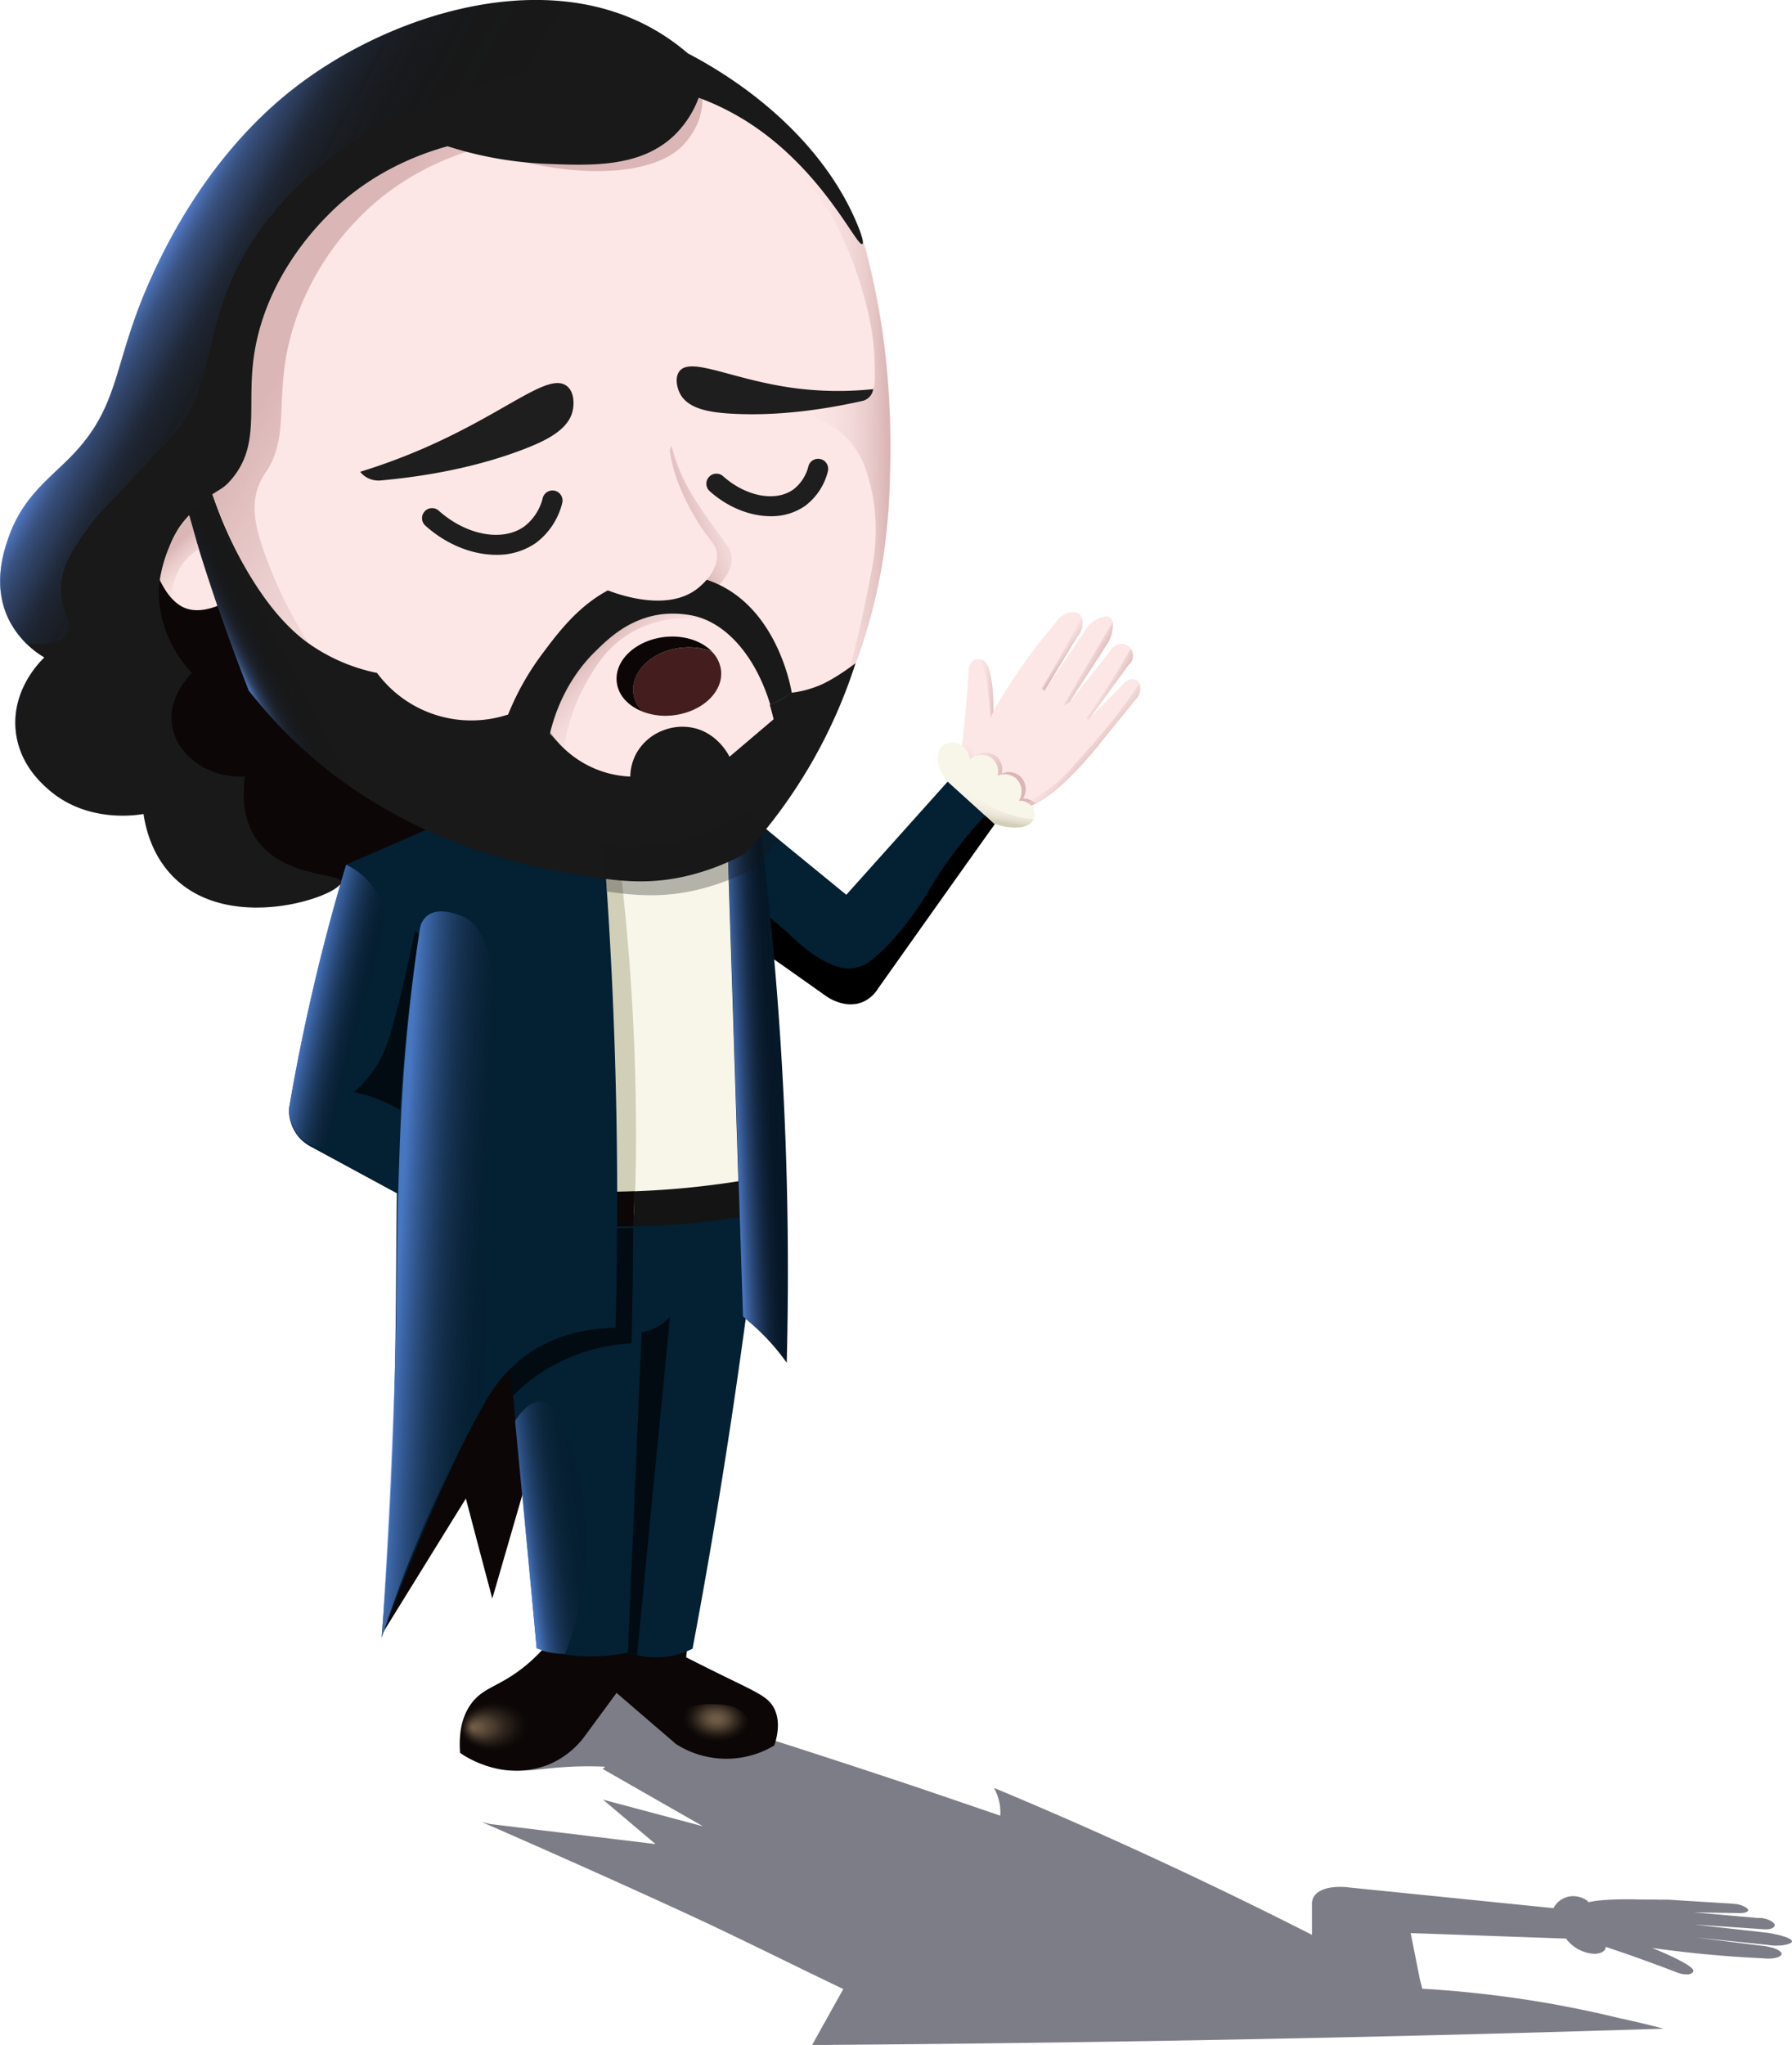 <svg xmlns="http://www.w3.org/2000/svg" xmlns:xlink="http://www.w3.org/1999/xlink" viewBox="0 0 537.56 613.24"><defs><style>.cls-1{fill:#000015;opacity:0.51;}.cls-2{fill:#fce7e6;}.cls-3{fill:url(#Gradient_bez_nazwy_86);}.cls-4{fill:url(#Gradient_bez_nazwy_84);}.cls-5{fill:url(#Gradient_bez_nazwy_83);}.cls-6{fill:url(#Gradient_bez_nazwy_83-2);}.cls-7{fill:url(#Gradient_bez_nazwy_85);}.cls-8{fill:url(#Gradient_bez_nazwy_83-3);}.cls-9{fill:#f7f6e8;}.cls-10{fill:url(#Gradient_bez_nazwy_82);}.cls-11{fill:#0c0606;}.cls-12{fill:#042033;}.cls-13{fill:#010b11;}.cls-14{fill:#d1cfb8;}.cls-15,.cls-29{fill:#141414;}.cls-16{fill:url(#Gradient_bez_nazwy_45);}.cls-17{fill:url(#Gradient_bez_nazwy_46);}.cls-18{fill:#051828;}.cls-19{fill:url(#Gradient_bez_nazwy_35);}.cls-20{fill:#1e1e1e;}.cls-21{fill:#191919;}.cls-22{fill:url(#Gradient_bez_nazwy_68);}.cls-23{fill:url(#Gradient_bez_nazwy_47);}.cls-24{fill:#441e1e;}.cls-25{fill:#dbb6b6;}.cls-26{fill:url(#Gradient_bez_nazwy_32);}.cls-27{fill:url(#Gradient_bez_nazwy_30);}.cls-28{fill:url(#Gradient_bez_nazwy_34);}.cls-29{opacity:0.3;}.cls-30{fill:url(#Gradient_bez_nazwy_61);}.cls-31{fill:url(#Gradient_bez_nazwy_60);}.cls-32{fill:url(#Gradient_bez_nazwy_66);}.cls-33{fill:url(#Gradient_bez_nazwy_78);}.cls-34{fill:url(#Gradient_bez_nazwy_62);}.cls-35{fill:url(#Gradient_bez_nazwy_88);}</style><linearGradient id="Gradient_bez_nazwy_86" x1="300.34" y1="238.19" x2="279.99" y2="224.79" gradientUnits="userSpaceOnUse"><stop offset="0.08" stop-color="#dbb6b6"/><stop offset="0.58" stop-color="#f0d5d5" stop-opacity="0.36"/><stop offset="0.85" stop-color="#fce7e6" stop-opacity="0"/></linearGradient><linearGradient id="Gradient_bez_nazwy_84" x1="320.07" y1="197" x2="309.96" y2="190.05" gradientUnits="userSpaceOnUse"><stop offset="0" stop-color="#dbb6b6"/><stop offset="0.06" stop-color="#e1bfbf" stop-opacity="0.81"/><stop offset="0.14" stop-color="#e9cbcb" stop-opacity="0.57"/><stop offset="0.22" stop-color="#f0d5d5" stop-opacity="0.36"/><stop offset="0.3" stop-color="#f5dddc" stop-opacity="0.21"/><stop offset="0.37" stop-color="#f9e2e2" stop-opacity="0.09"/><stop offset="0.44" stop-color="#fbe6e5" stop-opacity="0.02"/><stop offset="0.5" stop-color="#fce7e6" stop-opacity="0"/></linearGradient><linearGradient id="Gradient_bez_nazwy_83" x1="328.58" y1="200.3" x2="315.77" y2="192.92" gradientUnits="userSpaceOnUse"><stop offset="0" stop-color="#dbb6b6"/><stop offset="0.08" stop-color="#e1bfbf" stop-opacity="0.81"/><stop offset="0.19" stop-color="#e9cbcb" stop-opacity="0.57"/><stop offset="0.31" stop-color="#f0d5d5" stop-opacity="0.36"/><stop offset="0.41" stop-color="#f5dddc" stop-opacity="0.21"/><stop offset="0.51" stop-color="#f9e2e2" stop-opacity="0.09"/><stop offset="0.61" stop-color="#fbe6e5" stop-opacity="0.02"/><stop offset="0.68" stop-color="#fce7e6" stop-opacity="0"/></linearGradient><linearGradient id="Gradient_bez_nazwy_83-2" x1="335.15" y1="206.51" x2="323.09" y2="199.48" xlink:href="#Gradient_bez_nazwy_83"/><linearGradient id="Gradient_bez_nazwy_85" x1="298.89" y1="206.62" x2="288.71" y2="206.32" gradientUnits="userSpaceOnUse"><stop offset="0" stop-color="#dbb6b6"/><stop offset="0.1" stop-color="#e1bfbf" stop-opacity="0.81"/><stop offset="0.24" stop-color="#e9cbcb" stop-opacity="0.57"/><stop offset="0.38" stop-color="#f0d5d5" stop-opacity="0.36"/><stop offset="0.52" stop-color="#f5dddc" stop-opacity="0.21"/><stop offset="0.64" stop-color="#f9e2e2" stop-opacity="0.09"/><stop offset="0.76" stop-color="#fbe6e5" stop-opacity="0.02"/><stop offset="0.85" stop-color="#fce7e6" stop-opacity="0"/></linearGradient><linearGradient id="Gradient_bez_nazwy_83-3" x1="329.4" y1="226.61" x2="313.9" y2="213.41" xlink:href="#Gradient_bez_nazwy_83"/><linearGradient id="Gradient_bez_nazwy_82" x1="295.21" y1="246.34" x2="299.69" y2="219.1" gradientUnits="userSpaceOnUse"><stop offset="0.02" stop-color="#d1cfb8"/><stop offset="0.04" stop-color="#d7d3bf" stop-opacity="0.85"/><stop offset="0.09" stop-color="#e2d9cb" stop-opacity="0.59"/><stop offset="0.14" stop-color="#ecded4" stop-opacity="0.38"/><stop offset="0.19" stop-color="#f3e2dc" stop-opacity="0.22"/><stop offset="0.23" stop-color="#f8e5e2" stop-opacity="0.1"/><stop offset="0.27" stop-color="#fbe6e5" stop-opacity="0.02"/><stop offset="0.3" stop-color="#fce7e6" stop-opacity="0"/></linearGradient><linearGradient id="Gradient_bez_nazwy_45" x1="265.92" y1="121.48" x2="222.45" y2="121.91" gradientUnits="userSpaceOnUse"><stop offset="0" stop-color="#dbb6b6"/><stop offset="0.09" stop-color="#e1bfbf" stop-opacity="0.81"/><stop offset="0.23" stop-color="#e9cbcb" stop-opacity="0.57"/><stop offset="0.36" stop-color="#f0d5d5" stop-opacity="0.36"/><stop offset="0.49" stop-color="#f5dddc" stop-opacity="0.21"/><stop offset="0.61" stop-color="#f9e2e2" stop-opacity="0.09"/><stop offset="0.72" stop-color="#fbe6e5" stop-opacity="0.02"/><stop offset="0.81" stop-color="#fce7e6" stop-opacity="0"/></linearGradient><linearGradient id="Gradient_bez_nazwy_46" x1="204.29" y1="157.04" x2="237.01" y2="145.57" gradientUnits="userSpaceOnUse"><stop offset="0.04" stop-color="#dbb6b6"/><stop offset="0.07" stop-color="#ddb9b9" stop-opacity="0.94"/><stop offset="0.27" stop-color="#e8c9c9" stop-opacity="0.61"/><stop offset="0.45" stop-color="#f0d6d5" stop-opacity="0.35"/><stop offset="0.61" stop-color="#f7dfde" stop-opacity="0.16"/><stop offset="0.73" stop-color="#fbe5e4" stop-opacity="0.04"/><stop offset="0.81" stop-color="#fce7e6" stop-opacity="0"/></linearGradient><linearGradient id="Gradient_bez_nazwy_35" x1="218.28" y1="326.68" x2="236.46" y2="325.83" gradientUnits="userSpaceOnUse"><stop offset="0.1" stop-color="#659bff" stop-opacity="0.7"/><stop offset="0.51" stop-color="#2a4069" stop-opacity="0.29"/><stop offset="0.81" stop-opacity="0"/></linearGradient><linearGradient id="Gradient_bez_nazwy_68" x1="76.77" y1="214.3" x2="125.23" y2="189.55" gradientUnits="userSpaceOnUse"><stop offset="0.02" stop-color="#659bff" stop-opacity="0.8"/><stop offset="0.04" stop-color="#5481d4" stop-opacity="0.66"/><stop offset="0.06" stop-color="#4063a2" stop-opacity="0.51"/><stop offset="0.09" stop-color="#2f4876" stop-opacity="0.37"/><stop offset="0.12" stop-color="#203252" stop-opacity="0.26"/><stop offset="0.16" stop-color="#141f33" stop-opacity="0.16"/><stop offset="0.2" stop-color="#0b111c" stop-opacity="0.09"/><stop offset="0.25" stop-color="#05070c" stop-opacity="0.04"/><stop offset="0.31" stop-color="#010203" stop-opacity="0.01"/><stop offset="0.44" stop-opacity="0"/></linearGradient><linearGradient id="Gradient_bez_nazwy_47" x1="176.14" y1="189.29" x2="211.11" y2="224.92" gradientUnits="userSpaceOnUse"><stop offset="0.09" stop-color="#dbb6b6"/><stop offset="0.17" stop-color="#e1bfbf" stop-opacity="0.81"/><stop offset="0.29" stop-color="#e9cbcb" stop-opacity="0.57"/><stop offset="0.41" stop-color="#f0d5d5" stop-opacity="0.36"/><stop offset="0.52" stop-color="#f5dddc" stop-opacity="0.21"/><stop offset="0.63" stop-color="#f9e2e2" stop-opacity="0.09"/><stop offset="0.73" stop-color="#fbe6e5" stop-opacity="0.02"/><stop offset="0.81" stop-color="#fce7e6" stop-opacity="0"/></linearGradient><linearGradient id="Gradient_bez_nazwy_32" x1="84.82" y1="298.31" x2="116.86" y2="305.53" gradientUnits="userSpaceOnUse"><stop offset="0.21" stop-color="#659bff" stop-opacity="0.8"/><stop offset="0.64" stop-color="#1d2c49" stop-opacity="0.23"/><stop offset="0.81" stop-opacity="0"/></linearGradient><linearGradient id="Gradient_bez_nazwy_30" x1="114.86" y1="381.7" x2="161.06" y2="384.34" gradientUnits="userSpaceOnUse"><stop offset="0.1" stop-color="#659bff" stop-opacity="0.7"/><stop offset="0.15" stop-color="#5c8ee9" stop-opacity="0.64"/><stop offset="0.38" stop-color="#355186" stop-opacity="0.37"/><stop offset="0.58" stop-color="#18253e" stop-opacity="0.17"/><stop offset="0.72" stop-color="#070a11" stop-opacity="0.05"/><stop offset="0.81" stop-opacity="0"/></linearGradient><linearGradient id="Gradient_bez_nazwy_34" x1="154.16" y1="459.69" x2="190.96" y2="454.53" gradientUnits="userSpaceOnUse"><stop offset="0.07" stop-color="#659bff" stop-opacity="0.7"/><stop offset="0.15" stop-color="#4e77c4" stop-opacity="0.54"/><stop offset="0.26" stop-color="#365389" stop-opacity="0.37"/><stop offset="0.36" stop-color="#233557" stop-opacity="0.24"/><stop offset="0.47" stop-color="#131e31" stop-opacity="0.13"/><stop offset="0.58" stop-color="#090d16" stop-opacity="0.06"/><stop offset="0.69" stop-color="#020305" stop-opacity="0.01"/><stop offset="0.81" stop-opacity="0"/></linearGradient><radialGradient id="Gradient_bez_nazwy_61" cx="150.55" cy="518.65" fx="141.832" r="13.88" gradientTransform="translate(-16.66 156.56) rotate(-2.61) scale(1 0.71)" gradientUnits="userSpaceOnUse"><stop offset="0" stop-color="#9e8465" stop-opacity="0.7"/><stop offset="0.12" stop-color="#947c5f" stop-opacity="0.66"/><stop offset="0.31" stop-color="#78644d" stop-opacity="0.53"/><stop offset="0.53" stop-color="#4a3e2f" stop-opacity="0.33"/><stop offset="0.77" stop-color="#0b0907" stop-opacity="0.05"/><stop offset="0.81" stop-opacity="0"/></radialGradient><radialGradient id="Gradient_bez_nazwy_60" cx="214.72" cy="517.78" r="13.37" gradientTransform="translate(22.26 150.8) rotate(3.53) scale(1 0.68)" gradientUnits="userSpaceOnUse"><stop offset="0" stop-color="#9e8465" stop-opacity="0.7"/><stop offset="0.14" stop-color="#977e60" stop-opacity="0.67"/><stop offset="0.3" stop-color="#826d53" stop-opacity="0.58"/><stop offset="0.47" stop-color="#60503d" stop-opacity="0.43"/><stop offset="0.65" stop-color="#31291f" stop-opacity="0.22"/><stop offset="0.81" stop-opacity="0"/></radialGradient><radialGradient id="Gradient_bez_nazwy_66" cx="13.73" cy="219.05" fx="4.375" r="16.82" gradientTransform="translate(0 -855.02) scale(1 4.9)" gradientUnits="userSpaceOnUse"><stop offset="0" stop-color="#659bff" stop-opacity="0.8"/><stop offset="0.06" stop-color="#537fd2" stop-opacity="0.66"/><stop offset="0.15" stop-color="#3d5e9a" stop-opacity="0.48"/><stop offset="0.25" stop-color="#2a416b" stop-opacity="0.33"/><stop offset="0.34" stop-color="#1b2944" stop-opacity="0.21"/><stop offset="0.44" stop-color="#0f1726" stop-opacity="0.12"/><stop offset="0.55" stop-color="#070a11" stop-opacity="0.05"/><stop offset="0.66" stop-color="#020204" stop-opacity="0.01"/><stop offset="0.81" stop-opacity="0"/></radialGradient><linearGradient id="Gradient_bez_nazwy_78" x1="94.43" y1="95.76" x2="446.05" y2="317.54" gradientUnits="userSpaceOnUse"><stop offset="0" stop-color="#dbb6b6"/><stop offset="0.05" stop-color="#e1bfbf" stop-opacity="0.81"/><stop offset="0.11" stop-color="#e9cbcb" stop-opacity="0.57"/><stop offset="0.18" stop-color="#f0d5d5" stop-opacity="0.36"/><stop offset="0.24" stop-color="#f5dddc" stop-opacity="0.21"/><stop offset="0.3" stop-color="#f9e2e2" stop-opacity="0.09"/><stop offset="0.35" stop-color="#fbe6e5" stop-opacity="0.02"/><stop offset="0.4" stop-color="#fce7e6" stop-opacity="0"/></linearGradient><linearGradient id="Gradient_bez_nazwy_62" x1="47.22" y1="70.55" x2="218.09" y2="165.35" gradientUnits="userSpaceOnUse"><stop offset="0.02" stop-color="#659bff" stop-opacity="0.8"/><stop offset="0.02" stop-color="#6296f7" stop-opacity="0.78"/><stop offset="0.05" stop-color="#4e77c4" stop-opacity="0.61"/><stop offset="0.09" stop-color="#3b5a95" stop-opacity="0.47"/><stop offset="0.12" stop-color="#2b426c" stop-opacity="0.34"/><stop offset="0.16" stop-color="#1d2d4a" stop-opacity="0.23"/><stop offset="0.21" stop-color="#131c2f" stop-opacity="0.15"/><stop offset="0.27" stop-color="#0a101a" stop-opacity="0.08"/><stop offset="0.33" stop-color="#04070b" stop-opacity="0.03"/><stop offset="0.43" stop-color="#010102" stop-opacity="0.01"/><stop offset="0.69" stop-opacity="0"/></linearGradient><linearGradient id="Gradient_bez_nazwy_88" x1="50.71" y1="163.2" x2="63.9" y2="177.67" gradientUnits="userSpaceOnUse"><stop offset="0.08" stop-color="#dbb6b6"/><stop offset="0.29" stop-color="#e4c4c3" stop-opacity="0.72"/><stop offset="0.54" stop-color="#eed3d2" stop-opacity="0.42"/><stop offset="0.75" stop-color="#f6dedd" stop-opacity="0.19"/><stop offset="0.91" stop-color="#fae4e4" stop-opacity="0.05"/><stop offset="1" stop-color="#fce7e6" stop-opacity="0"/></linearGradient></defs><g id="Warstwa_4" data-name="Warstwa 4"><path class="cls-1" d="M465.93,601a335.85,335.85,0,0,0-39.29-4.63c-.23-.93-.47-1.86-.7-2.78h0q-1.41-7.1-2.77-13.9l46.39,1.64.2,0a11.28,11.28,0,0,0,8.48,4.57c1.56,0,3-.59,3.31-1.44a1.16,1.16,0,0,0,.05-.64l.82.25,5.9,2q7.88,2.79,15.13,5.57a7.54,7.54,0,0,0,3.35.39,1.81,1.81,0,0,0,1-.59h0a1,1,0,0,0,.16-.29h0c.54-1.74-10.86-6.41-12.35-7,6.07.85,12.75,1.63,19.91,2.23,4.75.4,9.21.68,13.34.87,3.83.42,5.93-.67,5.53-1.6a1.93,1.93,0,0,0-.64-.65h0l0,0-.18-.11-.37-.21-.24-.12a5.11,5.11,0,0,0-.47-.2l-.24-.1a7.68,7.68,0,0,0-.81-.27l-.15,0-.77-.19-.3-.07-.75-.13-.3-.05c-.35,0-.71-.09-1.09-.12L508.58,581l21.79,2.24a14.89,14.89,0,0,0,4.6.07c.44-.07,2.8-.47,2.57-1.25-.07-.25-.43-.53-1-.81h0l-.28-.13-.14-.06c-.23-.11-.48-.21-.75-.31l-.16,0-.79-.26-.23-.07-1.07-.28-.12,0-1.09-.24-.3-.06c-.43-.08-.87-.16-1.34-.23l-21.23-2.4h0l-.71-.09,21,1.44c2.08.09,3.29-.65,3-1.49a1.44,1.44,0,0,0-.33-.45h0a4,4,0,0,0-1.19-.78l-.16-.08-.37-.14-.32-.11-.34-.1-.43-.11-.31-.06-.53-.08-.26,0a7.2,7.2,0,0,0-.81,0l-19.16-1.68,13.86.21c1.41,0,2.42-.37,2.43-.86,0-.21-.19-.45-.51-.7h0l-.18-.12-.09-.06a4.13,4.13,0,0,0-.47-.26l-.12-.06c-.15-.07-.31-.14-.48-.2l-.15-.06c-.08,0-.33-.12-.68-.22l-.78-.17-.2,0c-.28,0-.56-.09-.85-.11l-15.41-.94-4-.26h-.22l-.71,0-.36,0-.6,0-.46,0-.56,0-1.07-.05h-.37l-.71,0-.35,0-.76,0H494l-.83,0h-.1c-1,0-2,0-3-.06H489c-1.72,0-3.42,0-5,.07h0c-1.62.06-3.15.17-4.52.32h-.06a26,26,0,0,0-2.92.49h0a2.32,2.32,0,0,0-.5-.56,7.14,7.14,0,0,0-3.25-1.21,6.65,6.65,0,0,0-6.74,3.54L404.6,566a19.87,19.87,0,0,0-5.69.08c-5,.91-5.27,3.89-5.28,4.11h0a2.64,2.64,0,0,0-.08.74q0,3,0,6.12l0,3.16q-13.2-6.71-27-13.36c-24.19-11.65-47-21.8-68.23-30.64l0,.06-.08,0a16,16,0,0,1,1.63,4.66,14.13,14.13,0,0,1,.18,3.55q-12-4.12-24.1-8.23Q245,525.88,216.22,516.86c-.55.07-1.17.14-1.82.24l-1.42-.54a26.76,26.76,0,0,0-11.29-12.87c-12.28-6.91-25.24-.44-26.33.13C168.53,514.46,163,517.38,159.14,518c-4.72.74-9,3.14-13.67,4.33a2.61,2.61,0,0,0-1.26.77c-1.39,1.62-.45,5.48,1.37,6.3a17.9,17.9,0,0,0,2.47.67l.85.19c1,.2,1.93.35,2.82.46l.1,0h.11l.25,0,1.8.18.14,0c5.39.31,9-.7,17-1.09,3.9-.19,7.43-.16,10.46,0-.29.23-.56.45-.78.66l30.09,17.2-30-8L196.65,553l-49.49-6-2.58-.59c9.66,4.2,22,9.64,36.54,16.16,10.12,4.56,19.66,8.85,32.25,14.74,15.55,7.41,27.49,13.38,39.6,19.16q-4.58,8.19-9.36,16.79c89.11-.64,174.8-2.33,255.45-4.91-4.35-1.13-8.81-2.2-13.37-3.17C479.66,603.7,473.06,602.29,465.93,601Zm42.63-20Z"/><path class="cls-2" d="M284.65,238.33,288.49,224q.47-3.65.85-7.42c.58-5.49,1-10.81,1.26-16a3.65,3.65,0,0,1,1.73-2.73,3.3,3.3,0,0,1,2.33.05c3.41,1.25,3.33,13.8,3.32,15.44A168.61,168.61,0,0,1,308.53,197c2.77-3.77,5.53-7.23,8.24-10.38,2.06-3.14,5.59-3.66,7-2.51s1.48,4.12-.53,6.7q-5,8.17-9.95,16.37l12.13-17.9a7.85,7.85,0,0,1,3.29-3.42c.46-.25,3-1.59,4.27-.7s1.21,4.06-.7,7.65l-11.89,18.4,13.13-16.66a3.53,3.53,0,1,1,5,4.88l-11.4,15.71,10.16-10.36a3.35,3.35,0,0,1,3.51-.93c1.3.66,1.95,3.14.4,5.32l-10,12.28c-4,5.09-19.15,23.83-27.17,20.4a4.65,4.65,0,0,1-1-.55l-8.75,6.24Z"/><path class="cls-3" d="M306.88,239.47a5.31,5.31,0,0,0-.77-6.61,5.24,5.24,0,0,0-5.62-.88,5.12,5.12,0,0,0-1.76-5.29,5.22,5.22,0,0,0-6.61.44,5,5,0,0,0-.77-2.43,5.12,5.12,0,0,0-2.7-2.08q-1.18,6.84-2.39,13.68l10.28,9.85,7.71-5.49a4.18,4.18,0,0,0,1.42,1c2.31,1,4.68-.56,4.95-.74A5.09,5.09,0,0,0,306.88,239.47Z"/><path class="cls-4" d="M312.47,206.5l.83.7q5-8.19,9.94-16.37a6.08,6.08,0,0,0,1.24-5.65c-1.56,2.92-3.15,5.85-4.82,8.83C317.27,198.31,314.86,202.47,312.47,206.5Z"/><path class="cls-5" d="M319.11,211.43h0l0,.06,1.7-.86q5.76-8.9,11.5-17.8a10.45,10.45,0,0,0,1.5-6.21c-1.44,2.34-2.6,4.27-3.4,5.63C330.38,192.25,319.21,211.28,319.11,211.43Z"/><path class="cls-6" d="M325.83,215.46l.74.29.78-.85-.26.26,11.4-15.71a3.85,3.85,0,0,0,.7-5c-.9,1.6-1.82,3.2-2.78,4.82C332.93,205.14,329.37,210.52,325.83,215.46Z"/><path class="cls-7" d="M296.27,206.06c.3,2.3.65,5.44.88,9.25.3-.62.59-1.3.86-2l0,.05c0-1.64.09-14.19-3.32-15.44a3.34,3.34,0,0,0-.62-.16,24.8,24.8,0,0,1,1.21,3A27.88,27.88,0,0,1,296.27,206.06Z"/><path class="cls-8" d="M339.93,207.67a158.83,158.83,0,0,1-12.78,16.16c-5.35,6.11-8,9.17-10.86,11.45a54.74,54.74,0,0,1-8.13,5.42,4.22,4.22,0,0,1,1.22.89c8.13-3.13,18.54-16,21.75-20.12l10-12.28a4.27,4.27,0,0,0,.57-4.26C341.2,205.76,340.6,206.68,339.93,207.67Z"/><path class="cls-9" d="M283.61,235.61l.66-1.21c-3.47-4.06-3.73-8.66-1.76-10.57a4.86,4.86,0,0,1,4.84-.88,5.67,5.67,0,0,1,3.53,4.84,5.22,5.22,0,0,1,6.61-.44,5.16,5.16,0,0,1,1.76,5.29,5.24,5.24,0,0,1,5.62.88,5.31,5.31,0,0,1,.77,6.61,4.69,4.69,0,0,1,4.4,2.42,4,4,0,0,1-.22,3.64c-1.41,2.32-6,2.8-11.45,1l-1.77.88Z"/><path class="cls-10" d="M295.13,240.64c-2.42-1.37-4.17-2.58-7.23-4.69-2.14-1.49-3.88-2.77-5.1-3.68l1.46,2-.66,1.21,13,12.45,1.76-.88c5.42,1.81,10,1.33,11.46-1a4.93,4.93,0,0,0,.23-.46,30.38,30.38,0,0,1-3.76-.46A34.76,34.76,0,0,1,295.13,240.64Z"/><path class="cls-11" d="M161.34,432.23q-6.83,23.58-13.66,47.14-4-15-7.93-30L114.62,490a338.38,338.38,0,0,1,17.2-59,213,213,0,0,1,15-30.84,198.44,198.44,0,0,1,11.9-17.63Z"/><path class="cls-11" d="M206.72,486.86q-.43,5.07-.88,10.14c2.19,1.11,5.91,3,10.58,5.29,10.94,5.36,14.12,6.58,15.86,10.13.85,1.74,1.92,5.2,0,11a28,28,0,0,1-29.52-.44l-18.95-16.3.63-22.48Z"/><path class="cls-11" d="M166.19,490.39a47.57,47.57,0,0,1-11,11c-6.35,4.53-10.32,4.93-13.66,9.26-2,2.65-4.11,7.13-3.52,15a29.93,29.93,0,0,0,8.37,4,27,27,0,0,0,18.07-.44,26,26,0,0,0,11.45-9.25L186,506.25v-18.5Z"/><path class="cls-12" d="M228.19,360q-3.63,31-8.5,63.66-5.49,36.56-11.94,70.74a24.33,24.33,0,0,1-7.34,2.35,25,25,0,0,1-12-1.17A56.31,56.31,0,0,1,161,494.31q-6.41-68.37-12.8-136.74a203.07,203.07,0,0,0,80,2.38Z"/><path class="cls-13" d="M188.36,495.53l4.12-96a14.6,14.6,0,0,0,5.87-2.35,14.16,14.16,0,0,0,2.65-2.35q-5,50.78-9.91,101.54Z"/><path class="cls-13" d="M150.93,369.36c.06,1.58.16,4.42.29,8,.34,9.14.54,14.8.76,19.2.26,5.32.73,12.88,1.65,22.25a53.43,53.43,0,0,1,10.58-8.37,54.61,54.61,0,0,1,25.21-7.61q.22-8.47.35-17.15c.09-5.77.13-11.59.15-17.46Z"/><path class="cls-9" d="M171.92,365c8.9.1,18.39-.08,28.41-.66s19.56-1.51,28.42-2.64q-2.76-33.19-4.62-68.08-1.26-23.82-2-46.92l-54.85,2.64Z"/><path class="cls-14" d="M186,259.52c1.77,15,3.16,31,4,48,.9,19.06,1,37,.44,53.75l-19.83.89L165.31,256Z"/><path class="cls-11" d="M190.29,357.21a267.89,267.89,0,0,1-38.86-1.42l1,9.22a220.4,220.4,0,0,0,37.53,2.73c.11-1.74.21-3.52.27-5.34S190.29,358.9,190.29,357.21Z"/><path class="cls-15" d="M232.06,363.06l-.66-10.58a265.4,265.4,0,0,1-28.42,4c-4.34.36-8.56.61-12.69.76,0,1.69,0,3.41-.09,5.19s-.16,3.6-.27,5.34c4.84-.06,9.85-.29,15-.72A216.56,216.56,0,0,0,232.06,363.06Z"/><path class="cls-11" d="M61.74,102.86c-6.87,5.18-4.38,10.45-15.2,43.62-5.25,16.09-7.38,19.59-8.59,29.74A90.27,90.27,0,0,0,39.27,206,89.15,89.15,0,0,0,49.85,232.4c3.18,5.51,6.9,11.94,13.87,18.5,4.73,4.44,14.87,14,29.08,15.2,4.85.41,8.9-.25,21.81-4.63,25-8.47,37.54-12.71,41-17.84,6.73-10-.58-21.13-15.2-60.14-20.24-54-19.46-68-36.35-78C91.62,98.14,72.59,94.68,61.74,102.86Z"/><path class="cls-2" d="M259.57,74c-4.21-9.37-18-36.85-49.13-51.13-17.53-8-32.93-8.4-41.14-8.5-5.62-.07-58.88.11-94.34,40.89C35.58,100.56,37.15,174.05,55.13,182.17c3.44,1.55,7.32.64,10.4-.6l10.75,25.05a135.37,135.37,0,0,0,87.64,52.78,69.33,69.33,0,0,0,49-3.17A118.66,118.66,0,0,0,232.8,238.7c38.69-42.78,35-102.83,33.82-122A214.08,214.08,0,0,0,259.57,74Z"/><path class="cls-16" d="M258.5,70.77a98.49,98.49,0,0,0-19.32-24.35c-7.16-6.55-15-11.78-15.57-11.17-.74.88,15.38,10.83,26.73,31.14a113.88,113.88,0,0,1,10.87,31.13,75.91,75.91,0,0,1,1.18,11.75c.08,4.18.15,6.28-.46,7.4-4.08,7.38-23.06,3.8-23.34,5.82-.2,1.52,9.79,2.11,16.45,10a28.84,28.84,0,0,1,4.11,6.75,56.45,56.45,0,0,1,3.24,13.52,60.75,60.75,0,0,1-1,18.65c-2.58,14.14-5.87,27.16-8.58,36.91a161.68,161.68,0,0,0,11.74-38.66A185.35,185.35,0,0,0,266.94,142a243.09,243.09,0,0,0-2.21-42.15A225.16,225.16,0,0,0,258.5,70.77Z"/><path class="cls-17" d="M201.45,133.61a52.09,52.09,0,0,0,5.1,12.94c2.59,4.61,7.07,10.85,7.93,12,3.7,5.13,4.85,6.18,5,8.51.31,5.13-4.67,9.24-5.59,10-10.14,8.37-27.85.56-29.07,0"/><path class="cls-12" d="M224.79,244.54l29.08,23.79,30.4-33.93,14.1,12.78-35.53,49.45a11.66,11.66,0,0,1-7.21,3.86,11.78,11.78,0,0,1-8.37-2.2L224.35,282Z"/><path d="M223,269.36a121,121,0,0,1,15.56,12.48c.64.61,6.11,5.84,12.34,7.93a11,11,0,0,0,5,.59,11.32,11.32,0,0,0,5.58-2.5c9.37-7.37,17-20.56,17-20.56a126.43,126.43,0,0,1,17-22.7l2.85,2.58-35,49.35a10,10,0,0,1-4.26,3.82c-5.13,2.35-10.25-1-10.62-1.24L222.73,281Z"/><path class="cls-12" d="M140.19,243.44,103.84,259.3c-3,10-5.9,20.62-8.59,31.72-3.52,14.53-6.34,28.45-8.59,41.64a12.93,12.93,0,0,0,2.64,7.93,12.48,12.48,0,0,0,4,3.3l47.58,25.78c7.06-49.6,12.2-86.2,15.2-102.44.68-3.68,2.43-12.67-2.64-18.51C149.7,244.45,143.83,243.6,140.19,243.44Z"/><path class="cls-13" d="M124.48,279.34a3.25,3.25,0,0,1,2,2.28q-.33,27.79-.65,55.59a41.17,41.17,0,0,0-19.68-9.69,33.81,33.81,0,0,0,10.21-15.2C119.73,302.23,123.89,282.19,124.48,279.34Z"/><path class="cls-12" d="M181,252.5q1.68,21.72,2.72,44.44c1.59,35.32,1.78,69.13.92,101.25-6.23.09-17.51,1.21-27.49,8.74a43.78,43.78,0,0,0-11.86,14c-13.62,23.76-27.51,61.14-30.8,70.11,2.36-30.79,3.31-55.66,3.76-71.94,1.27-46.28-.39-67.24,3.21-105,2.24-23.6,5.45-42.5,7.61-53.92,1.4-3.62,4.71-10.47,11.88-14.7C152.3,238.81,168.57,241.41,181,252.5Z"/><path class="cls-18" d="M218.18,250.7l4.62,144.08A67.23,67.23,0,0,1,236,408.66c.7-27.05.42-56.22-1.32-87.24-1.55-27.66-4.1-53.71-7.27-78Z"/><path class="cls-19" d="M218.25,250.7q2.31,72,4.63,144.08a66.56,66.56,0,0,1,6.61,6,67.35,67.35,0,0,1,6.61,7.93c.7-27.05.42-56.22-1.33-87.24-1.55-27.66-4.1-53.71-7.27-78Z"/><path class="cls-20" d="M169.77,115.57c2.51,1.64,2.52,5.54,2,7.66-1.23,5.44-7.45,8.68-14.16,11.29-8.27,3.22-22.44,7.66-43.45,9.56a7.15,7.15,0,0,1-4.11-.88,6.77,6.77,0,0,1-2-1.72,182.25,182.25,0,0,0,18.94-7C151.77,123.72,164.1,111.83,169.77,115.57Z"/><path class="cls-20" d="M148.87,166.38c-7.09,0-14.86-3-21.26-8.74a3,3,0,0,1,4-4.5c8.28,7.39,19.06,9.4,25.62,4.77a15.41,15.41,0,0,0,5.59-8.61,3,3,0,1,1,5.82,1.61,21.36,21.36,0,0,1-7.93,11.94A20.34,20.34,0,0,1,148.87,166.38Z"/><path class="cls-20" d="M231.19,154.8c-6.11,0-12.78-2.59-18.28-7.49a3,3,0,0,1,4-4.51c6.84,6.1,15.7,7.79,21.06,4a12.61,12.61,0,0,0,4.54-7,3,3,0,0,1,5.82,1.6,18.47,18.47,0,0,1-6.88,10.35A17.67,17.67,0,0,1,231.19,154.8Z"/><path class="cls-21" d="M245.28,205.76a35.47,35.47,0,0,1-4.2,1.33,33,33,0,0,1-3.58.64A30.28,30.28,0,0,1,223,213.25c-6.49.59-10.54-1.46-18.95.44-6.63,1.51-6.67,3.37-12.78,5.29-11.82,3.72-23.07.36-32.11-2.34-1.93-.58-4.23-1.35-6.78-2.36A35.19,35.19,0,0,1,113.1,201.8a54.5,54.5,0,0,1-19.17-7.93c-4.1-2.73-10-7.49-17.18-18.51-10.16-15.59-15.27-32.05-17.85-45.6q-3.3,4.63-6.61,9.25c3,11.38,6.5,23.31,10.58,35.69,3.76,11.41,7.68,22.21,11.67,32.39A143.33,143.33,0,0,0,102.3,234a151.87,151.87,0,0,0,28.64,16.3,167.46,167.46,0,0,0,37,11c14.41,2.59,24.94,4.54,38.33,1.32A70.34,70.34,0,0,0,223.47,256a153.81,153.81,0,0,0,33.18-57.13C256.28,199.15,250.22,203.84,245.28,205.76Z"/><path class="cls-22" d="M152.53,214.28a35.21,35.21,0,0,1-39.32-12.48,54.54,54.54,0,0,1-19.16-7.93c-4.11-2.73-10-7.49-17.18-18.51C66.7,159.77,61.6,143.31,59,129.76q-3.3,4.63-6.61,9.25c3,11.38,6.5,23.31,10.58,35.69,3.75,11.41,7.68,22.21,11.67,32.39A143,143,0,0,0,102.42,234a151.75,151.75,0,0,0,28.64,16.3,157.5,157.5,0,0,0,37,11Z"/><path class="cls-2" d="M199,219a15.45,15.45,0,0,0-7.93,6.61,15,15,0,0,0-2,7.27A30.69,30.69,0,0,1,164.65,219a52.13,52.13,0,0,1,14-23.94c4-3.76,10.22-9.75,20-10.87a30.21,30.21,0,0,1,9.69.59c11.22,2.82,20.16,15.15,23.72,30.92l-13.22,11.23c-.49-.95-3.66-6.93-10.57-8.59A15.81,15.81,0,0,0,199,219Z"/><path class="cls-23" d="M212.59,186.25a32.38,32.38,0,0,0-12.92-.31,31.6,31.6,0,0,0-10.42,3.82c-7.15,4.17-10.57,10.1-13.22,14.68a55,55,0,0,0-6.8,20l-4.66-4.74L162.66,213a81.53,81.53,0,0,1,7.93-15.57c3.9-6,7-10.68,12.78-14.54,2.31-1.53,14.09-9.47,22.91-4.4A15.32,15.32,0,0,1,212.59,186.25Z"/><path class="cls-11" d="M190,207.76c-.73-6.49,5.7-12.54,14.35-13.51a19.45,19.45,0,0,1,9.22,1.13c-3.1-3.21-8.42-5-14.21-4.36-8.66,1-15.08,7-14.35,13.51.44,4,3.48,7.19,7.76,8.86A9.61,9.61,0,0,1,190,207.76Z"/><path class="cls-24" d="M201.94,214.51c8.65-1,15.08-7,14.35-13.5a9.61,9.61,0,0,0-2.77-5.63,19.45,19.45,0,0,0-9.22-1.13c-8.65,1-15.08,7-14.35,13.51a9.61,9.61,0,0,0,2.77,5.63A19.45,19.45,0,0,0,201.94,214.51Z"/><path class="cls-21" d="M198.8,184.17a30.2,30.2,0,0,1,9.69.59c10.16,2.55,18.45,12.9,22.57,26.54a35.52,35.52,0,0,0,6.59-3.57l-.15,0c-.19-1.21-4.39-26.22-24.6-33.56-10.18-3.7-19.53-1.14-22.62-.3-13.84,3.79-21.69,14.3-27.46,22a80.39,80.39,0,0,0-10.41,18.43,9.66,9.66,0,0,0,11.87,9c1-5.75,4.14-18.13,14.55-28.2C182.51,191.48,188.88,185.31,198.8,184.17Z"/><path class="cls-20" d="M203.81,111.33c-1.49,1.94-.69,5.22.34,7,2.5,4.27,8.59,5.31,14.91,5.7,7.79.47,21.13.39,39.95-3.87a4.33,4.33,0,0,0,2.2-1.61,4.38,4.38,0,0,0,.72-1.86,100.75,100.75,0,0,1-23.5-.29C219.73,113.93,207.27,106.84,203.81,111.33Z"/><path class="cls-2" d="M200.41,130.72a48.76,48.76,0,0,0,2.94,13.8,72.49,72.49,0,0,0,6.75,13.22c3.23,4.83,4.82,5.77,5,8.52.33,5.11-4.69,9.25-5.58,10-10.14,8.37-27.85.56-29.08,0"/><path class="cls-25" d="M210.71,28.91a20,20,0,0,1-.9,6.64,22.29,22.29,0,0,1-4.91,8c-2.09,2.15-6.24,5.41-15.65,7C173,53.17,155.36,48.34,149,46.42Z"/><path class="cls-26" d="M103.84,259.3A21.25,21.25,0,0,1,115.3,273a119.37,119.37,0,0,1-2.2,13.43c-1.19,5.3-2.25,8.32-4.19,14.54-3.48,11.19-5.22,16.78-6.39,22-2.73,12.3-2.65,20.15-6.17,20.93-1.91.43-4.5-1.31-4.84-1.54a10.2,10.2,0,0,1-3.46-4.22,13.53,13.53,0,0,1-1.39-5.47q2.72-16.23,6.72-33.93C96.58,284.72,100.13,271.56,103.84,259.3Z"/><path class="cls-27" d="M126,278.26c-1.52,9.91-3.41,24.05-4.74,41.18-1,13.06-1.33,22.84-1.76,36.79-.71,22.48-.23,25-.89,49.13-.42,15.47-1,27.12-1.54,39.65-.84,18.17-1.75,33.8-2.53,46.07,3-9.31,6.58-19.21,10.9-29.55a373.89,373.89,0,0,1,17.9-37,162.6,162.6,0,0,0,2.59-26c.21-11.13-.85-15.33-1.1-26.44-.31-13.66,1-17.92,2.2-34.59,1.85-26,4-56.53-7.49-62.34-1.55-.79-7.7-3.31-11.23-.66A6.29,6.29,0,0,0,126,278.26Z"/><path class="cls-28" d="M154.51,426.06,161,494.31a19.64,19.64,0,0,0,2.55.93,18.85,18.85,0,0,0,6,.66,103.36,103.36,0,0,0,4.41-14.32s7.27-31.72-7.05-57.28c-.87-1.55-2.26-3.64-4.41-4C158.7,419.77,155.22,425,154.51,426.06Z"/><path class="cls-29" d="M198.79,253.13a70.47,70.47,0,0,1-18.28.44l1.68,13.79c9.27,1.37,17.47,1.76,27.18-.57a71.24,71.24,0,0,0,17.18-6.61c2.3-2.53,4.71-5.33,7.14-8.4l-9.26-8A71,71,0,0,1,198.79,253.13Z"/><path class="cls-30" d="M139,515.36a18.61,18.61,0,0,1,1.62-3.45,19,19,0,0,1,1.17-1.69,11,11,0,0,1,2.43-.93c8.68-2.15,20,6.86,18.94,11.94-.39,1.91-2.64,3.89-3.31,4.48a11.35,11.35,0,0,1-3.3,2.13c-.91.25-5.48,1.44-12.41-1.1a31.13,31.13,0,0,1-6.27-3.16,21.43,21.43,0,0,1,.39-5.58A20.62,20.62,0,0,1,139,515.36Z"/><path class="cls-31" d="M205.25,512.57a20.14,20.14,0,0,1,8.52-1.55c2.84.12,6.82.29,8.89,2.43a22.44,22.44,0,0,0,2.72,2.64c1,.82,1.25.84,1.61,1.32a4.79,4.79,0,0,1,.37,4.7c-1.17,2.24-4.74,2.33-8.89,2.43a25.66,25.66,0,0,1-12.26-2.43c-2.1-1-4.27-2.13-4.55-4.11s1.34-3.79,1.44-3.91A6.11,6.11,0,0,1,205.25,512.57Z"/><path class="cls-32" d="M22.92,236.83c.09-2.52-2-3.38-5.29-9.26-2-3.68-3.5-6.28-4-9.91a25.89,25.89,0,0,1,2-12.56c1.6-3.89,3.13-5.07,2.53-6.37-.39-.84-1.62-1.61-5-1.61l.1,0c-1.19,1.13-9.76,9.53-8.6,21.81,1,10,7.72,15.92,9.92,17.85A29.42,29.42,0,0,0,20.73,241,6.14,6.14,0,0,0,22.92,236.83Z"/><path class="cls-33" d="M119.62,13.39a129.53,129.53,0,0,0-22,13.78c-26.27,20.54-39.29,49.31-43,57.49a160.63,160.63,0,0,0-6.09,15.89c.76,3.11,1.58,6.28,2.46,9.49.22.84,1.37,5,2.82,9.81,4,13.3,8.45,24.74,9.87,28.35,2.94,7.49,4.41,11.23,6.32,15.16,7.48,15.35,14.3,22.23,16.74,24.56a65.18,65.18,0,0,0,5.84,5,135.37,135.37,0,0,1-13.22-27c-2.78-7.84-4.17-14.22-1.71-20.44a19.74,19.74,0,0,1,2.26-4.12c6.14-9.16,3.5-19.55,5.78-33.53C88.92,88.08,99.78,74.12,104.27,69c1.71-1.94,3.1-3.34,3.92-4.17,5.27-5.34,16.6-15.17,35.68-20.49l1.25.38a86,86,0,0,0-25.5-31.34Z"/><path class="cls-21" d="M209.59,29.31a30.56,30.56,0,0,1-7.27,11.23c-10.09,9.7-24.73,9.13-38.33,8.59a112,112,0,0,1-29.74-5.28C115.16,49.17,103.83,59,98.56,64.33c-3.74,3.78-19.28,19.51-22.47,43-2,15,2,26.15-6.61,36.35-2.27,2.7-3.34,2.88-5.77,4.56a35,35,0,0,0-4.15,3.37C48.1,162,47.67,176.68,47.67,176.68c-.41,14.08,8.23,23.37,9.91,25.12-.74.73-7.34,7.38-5.95,15.86,1.42,8.65,10.58,15.77,21.81,15.2-.66,4.9-.83,12.28,3.31,18.51,8,12,25.6,10.25,25.55,13.15-.06,3.93-32.62,15.7-50-1.26-6.64-6.48-8.59-14.75-9.25-19.16-2.31.39-17,2.68-28.42-7.27-2.19-1.93-9-7.85-9.91-17.85-1.16-12.28,7.41-20.68,8.59-21.81A27.78,27.78,0,0,1,2.73,185.94c-5.21-10.49-1.41-21.15,0-25.12C7,149,14.74,143.64,21.23,137,36.31,121.67,33.66,109.53,45,84.16,48.69,76,61.71,47.21,88,26.66,115.64,5,160.45-9.62,193.73,7.5A64.17,64.17,0,0,1,206.33,16a134.55,134.55,0,0,1,17.14,10.65c21.28,15.6,29.75,31.63,33,39,1.88,4.23,2.77,7.19,2.2,7.52-1.71,1-12.39-23.63-36.57-37.92A76,76,0,0,0,209.59,29.31Z"/><path class="cls-34" d="M20.28,189.93c1.71-3.32-2-6.23-2-13.13,0-7.07,3.93-12.61,8.22-18.62,2.38-3.34,4.06-5,8.89-10,5.33-5.56,10.51-11.25,15.78-16.86,12.42-13.19,9.79-29,19-48.9,12.93-28.06,39.16-42.09,44.5-44.94,12.6-6.74,32.85-13.95,47.14-16.75a107.69,107.69,0,0,0,26.37-8.49c3.13-1.48,5.63-2.85,7.26-3.78-.57-.32-1.15-.63-1.75-.94C160.38-9.62,115.57,5,87.92,26.66,61.64,47.21,48.62,76,45,84.16,33.6,109.53,36.25,121.67,21.17,137,14.68,143.64,6.88,149,2.66,160.82c-1.41,4-5.21,14.63,0,25.12a26.13,26.13,0,0,0,5.25,7.13C16.36,193.54,19.3,191.83,20.28,189.93Z"/><path class="cls-35" d="M56.77,154.51q1.45,5.1,2.9,10.2a15.59,15.59,0,0,0-3.78,3,17.82,17.82,0,0,0-4.39,11.69,28.57,28.57,0,0,1-2-2.61A29.45,29.45,0,0,1,47.92,174a53.79,53.79,0,0,1,2.69-9.48A29.41,29.41,0,0,1,53.84,158,25.24,25.24,0,0,1,56.77,154.51Z"/></g></svg>